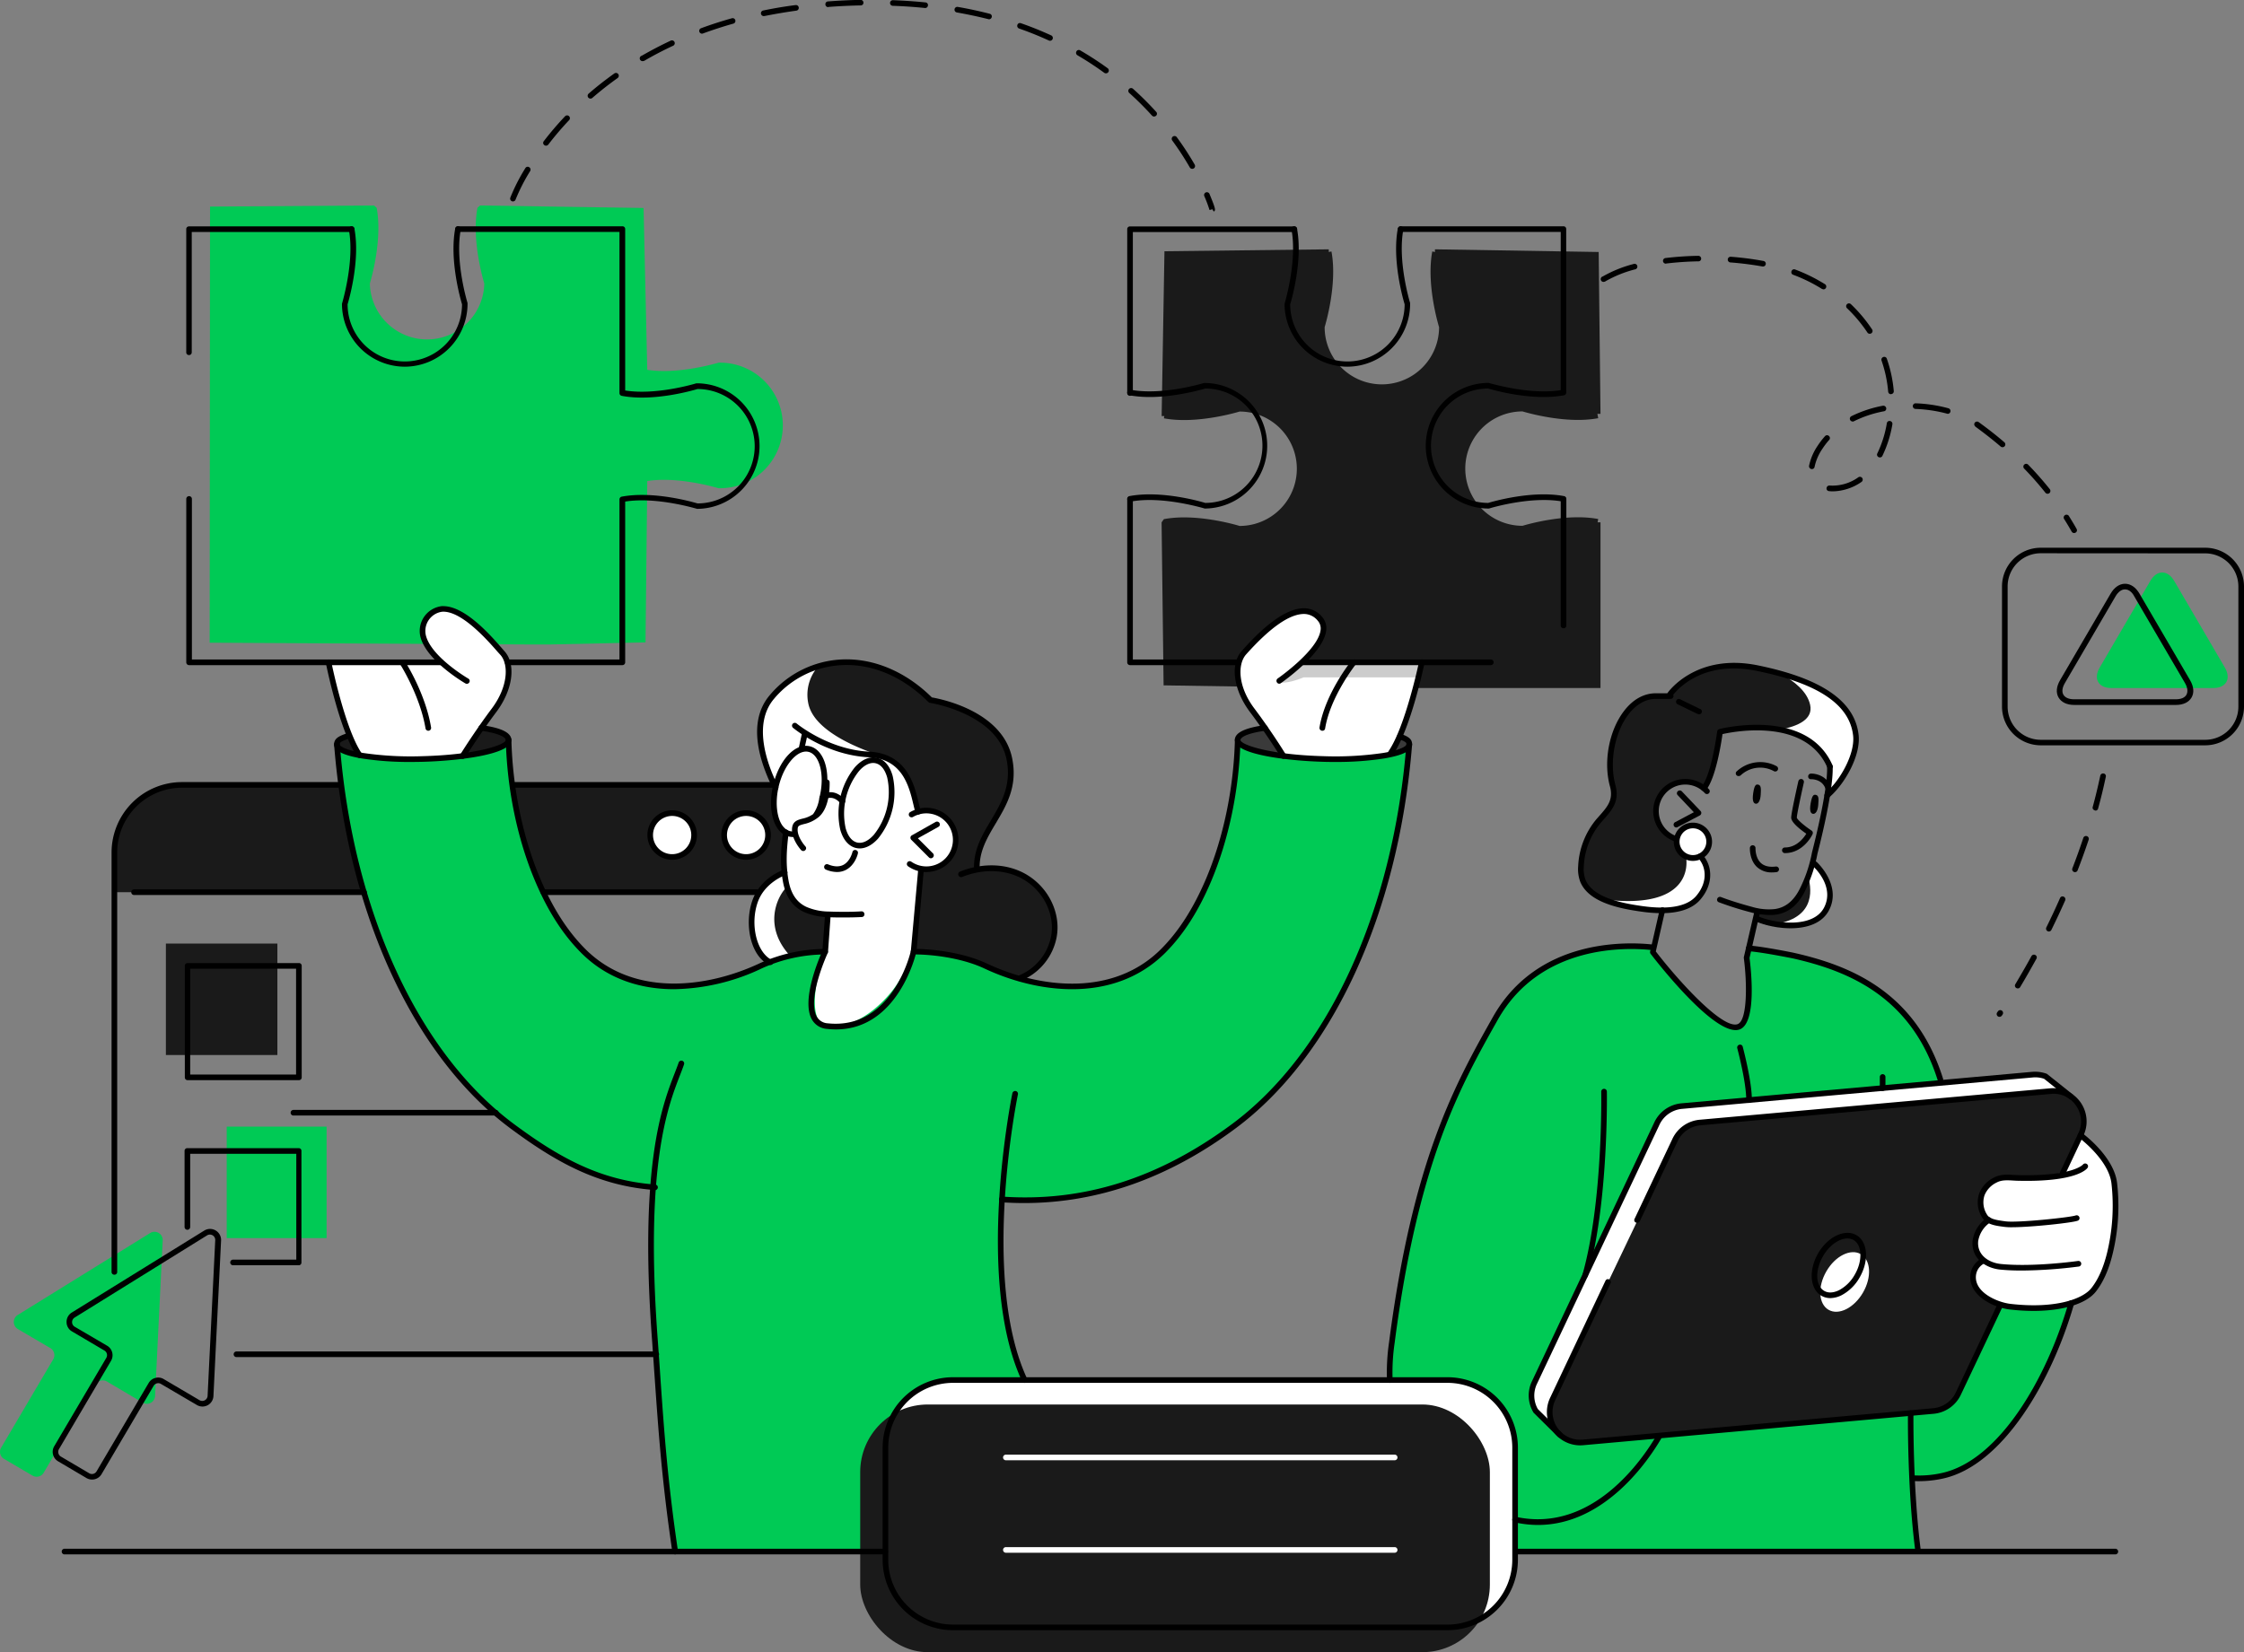 <svg xmlns="http://www.w3.org/2000/svg" viewBox="0 0 837.72 616.96"><rect x="0" y="0" width="837.72" height="616.96" fill="#808080" stroke="none"/><defs><style>.cls-1{fill:#1a1a1a;}.cls-2{fill:#00ca55;}.cls-3{fill:#fff;}.cls-4{fill:#3a3a3a;}.cls-5{fill:#ccc;}</style></defs><g id="Capa_2" data-name="Capa 2"><g id="Capa_1-2" data-name="Capa 1"><path class="cls-1" d="M42.7,333.17H294.54l3.8-24.17-9.45-16.15H67.94s-20,1.06-24.67,20.16Z"/><path class="cls-2" d="M189.85,276.28s1,35.91,12.58,56.15,22.2,34.91,46.2,35.87,39.09-14.37,60-12.95l33.78-.07s14.13.75,32.32,7.83,33.49,5.79,40.47,3.13S431.08,361.82,441,347a115.76,115.76,0,0,0,16.16-36.27c1.63-7,4.3-24.88,4.3-33a80.86,80.86,0,0,0,33.67,5.83c19.33-.75,25.71-.61,30.94-5.46,0,0-4.26,38.88-10.81,57.47s-17.66,49.06-33.66,65.11-30.95,31.06-57.82,40.24a132.72,132.72,0,0,1-49.77,7.08s-1.33,28,1.15,40.79A224.76,224.76,0,0,0,381.94,514l21,65.41H252s-6.88-51.21-7.88-80.7-.42-55.36-.42-55.36-26.34-1.22-51.58-22.11-36-38.8-45.49-58.93S132,320.81,130,309.09s-4.25-29.62-4.25-29.62,12.11,4.09,29.34,3.77S188.37,280.26,189.85,276.28Z"/><path class="cls-2" d="M268.5,135.38c-.46.09-15.18,4.59-26.87,2.72l-1.38-60.43-61-.94-1,.86c-2.23,11.82,2,26.49,2.54,28.26a21.36,21.36,0,0,1-42.71,0c.53-1.77,4.76-16.44,2.53-28.26l-1-.86-61.2.42L78.27,240l119.41.66h7.6l35.7-.78.65-60.25c11.7-1.85,26.41,2.63,26.56,2.67a23.44,23.44,0,1,0,.31-46.87Z"/><path class="cls-1" d="M596.81,94.1l-61.12-1v1l-1-.2c-2.23,11.83,2,26.5,2.54,28.27a21.36,21.36,0,0,1-42.72,0c.53-1.77,4.78-16.44,2.54-28.27l-1,.2v-1l-61.34.72-1.05,61.54h1l-.16.85c11.83,2.23,26.49-2,28.27-2.53a21.36,21.36,0,0,1,0,42.72c-1.78-.54-16.44-4.78-28.27-2.54l-.86,1.2.75,60.87L499,256.93h98.49V195.05h-1.09l.24-1.24c-11.83-2.24-26.5,2-28.27,2.54a21.36,21.36,0,0,1,0-42.72c1.77.53,16.44,4.77,28.27,2.53l-.31-1.62h1.16Z"/><path class="cls-3" d="M519.53,280.66s9.87-19.92,11.25-33.33H486.19s12.85-10,5.43-17.37-25.6,11.8-26.84,13.34-4.7,8.74-1.2,15.07,15.26,23.45,15.26,23.45S514.22,285.32,519.53,280.66Z"/><path class="cls-3" d="M172.93,282s13.93-20.19,14.77-22.23,5-10.23-.12-15.93-12.15-13.53-16.61-15-8.88-1.78-11.93,2.3-.35,10.33,5.88,16.18H121.86s7.72,27.27,11.9,34C133.76,281.29,163.43,285.45,172.93,282Z"/><path class="cls-3" d="M341.07,355.35l3.08-30.47s13-.69,13-11.21-10.81-11.33-13.8-11c0,0-2.94-12.67-7.47-16.78s-11.53-3.66-16.08-4.65S305,276.71,301.1,274c0,0-9.74,11.27-12,22.28-2.38,11.58,4.55,11.8,4.25,14.51-1.22,10.65-2.59,25.65,5.92,28.09s10.11,2.61,10.11,2.61l-1.54,13.28s-9.52,28.57,2.19,28.68,22-10.94,25.8-17.42A61.39,61.39,0,0,0,341.07,355.35Z"/><path class="cls-1" d="M292.63,325.86s-9.46,2.51-11.7,14.26a20.69,20.69,0,0,0,5.79,18.77s13.72-4.24,21.33-3.14l1.33-14.23S292.72,342.29,292.63,325.86Z"/><path class="cls-1" d="M341.79,355.35a41.65,41.65,0,0,1,19.62,2.91c10.62,4.24,20.29,7,20.29,7s13.05-7.16,12.06-19.41-10.87-20-16.94-20.8a50.66,50.66,0,0,0-11.45-.21s-2.21-7.07,4.77-16.84,8.7-19.94,5.9-27.41-13.57-17.59-27.51-19l-2.17-1.17s-11.36-12-25.91-12.93-28.88,5.24-34.3,15.57.76,25.54,2.74,29.75c0,0,3.77-6.28,4.79-8.49.67-1.44,5.51-4.53,5.51-4.53l1.91-5.8s7.25,6.17,16.85,6.87,15.13,1.67,19.44,7.43,4.77,14.79,4.77,14.79a8.69,8.69,0,0,1,8.16.73c4.52,2.65,7,6.5,6.37,11.45s-6.43,10.15-13.27,9.28Z"/><path class="cls-1" d="M130.44,274.57l2.71,6.37s-6.3-1.06-6.7-3.19S130.44,274.57,130.44,274.57Z"/><path class="cls-1" d="M180,271.44l-7,10.56s17.93-2.18,16.94-6.31C189.07,272.37,180,271.44,180,271.44Z"/><path class="cls-4" d="M522.62,275l-3.4,6.61s6.64-1.37,6.89-3.63-3.45-3.43-3.45-3.43Z"/><path class="cls-4" d="M478.84,281.82l-7.48-10s-10.09,1.79-9.33,4.45S478.84,281.82,478.84,281.82Z"/><path class="cls-5" d="M530.78,247.33,486.61,247l-6.26,5.94c.31,0-2.63,1.91-2.63,1.91,2.44.35,5.92-.68,9-1.91H529Z"/><path class="cls-3" d="M258.87,311.51a7.94,7.94,0,1,1-7.94-7.93A7.93,7.93,0,0,1,258.87,311.51Z"/><path class="cls-3" d="M286.48,311.51a7.94,7.94,0,1,1-7.94-7.93A7.93,7.93,0,0,1,286.48,311.51Z"/><path class="cls-1" d="M682.69,295.1S696.92,283,691.31,269c-3.92-9.82-15-14-26.18-17.4s-20.46-3.77-27.69-1.59-13.75,9.93-13.75,9.93-9.11-2.46-13.71,3.17-8.74,14.46-8.93,22.23,3,12.68-1.54,18.11-10.88,14.91-9.28,22.34,8.91,11.09,19.53,13.13,19.29,1.37,23.66-3,5.76-9.2,1.34-16.1c0,0-6.88,2.88-9.17-6.52,0,0-9.54-4.47-6.64-14.31s14.86-7.39,17.11-4.56a64.13,64.13,0,0,0,6-21.1s11.08-3.89,22.91-.74S686.36,283,682.69,295.1Z"/><path class="cls-2" d="M652.89,354.16l-.61,2.65s2.47,26.53-3.22,26.63-19.28-10.93-24.44-18.7-7.57-9.2-7.57-9.2v-1.78s-15.09-1.88-29.45,2.72-25.13,12.4-41.2,44.76S528,456,525.57,465.06s-7.6,40.62-6.27,50.27,12.79,56.17,46.31,64.07H716L714.21,552s21.75,4.5,40.24-24.33,18.83-41,18.83-41-19.25,4-26.84.41-22-83.86-22-83.86S716.14,358.13,652.89,354.16Z"/><path class="cls-1" d="M770,438l7.89-17.67s.63-10.67-8.58-12.58l-134.61,11s-7.57.53-10.76,9.83l-44.63,94s-3.72,14.36,9.83,16.08l133.49-12s5.71-.13,8.37-6.78Z"/><path class="cls-3" d="M770.49,407.4,763,401.24h-7.13L639.38,411.82s-14,.54-16.87,3.06-10.1,17.27-14.21,26.43S572,517.69,572,517.69s-1.85,5.71,1.33,9.16l5.51,5.52a16.48,16.48,0,0,1,.87-10.43c2.39-5.05,47.82-100.15,47.82-100.15A42.71,42.71,0,0,1,642,418.47C650.67,417.93,766,407.4,766,407.4Z"/><rect class="cls-3" x="330.55" y="515.56" width="235.06" height="92.49" rx="25.24"/><path class="cls-3" d="M681.8,474.77c-3.32,5.74-2.94,12.17.84,14.35s9.53-.7,12.85-6.45,2.94-12.17-.84-14.35S685.12,469,681.8,474.77Z"/><path class="cls-3" d="M638.08,314.34a6.09,6.09,0,1,1-6.09-6.08A6.09,6.09,0,0,1,638.08,314.34Z"/><path class="cls-1" d="M677.51,322.67s11.33,12.45,1.48,20.09-23.72,1-23.72,1l1.25-3.55s9.56.53,13.08-3.22S677.51,322.67,677.51,322.67Z"/><path class="cls-2" d="M6.61,491.05l49.46-30.61a3.06,3.06,0,0,1,4.67,2.75l-2.85,58.1a3.06,3.06,0,0,1-4.61,2.49l-13.37-7.89A3.06,3.06,0,0,0,35.72,517L16.28,550A3.06,3.06,0,0,1,12.09,551L1.51,544.79A3.07,3.07,0,0,1,.42,540.6l19.45-33a3.06,3.06,0,0,0-1.08-4.19L6.66,496.29A3.06,3.06,0,0,1,6.61,491.05Z"/><rect class="cls-2" x="84.64" y="420.71" width="37.28" height="41.62"/><rect class="cls-1" x="61.93" y="352.35" width="41.62" height="41.62"/><path class="cls-2" d="M811.67,216.94c-2.46-4.21-6.48-4.21-8.93,0l-18.89,32.34c-2.46,4.21-.48,7.65,4.39,7.65h37.94c4.88,0,6.85-3.44,4.39-7.65Z"/><path class="cls-3" d="M301.72,262.53a15.85,15.85,0,0,1,3.48-13.36c-8.48,2.44-15.59,7.33-19.05,13.93-5.43,10.33.76,25.54,2.74,29.75,0,0,3.77-6.28,4.79-8.49.67-1.44,5.51-4.53,5.51-4.53l1.91-5.8s7.25,6.17,16.85,6.87c6,.44,10.45,1,14,2.76l.88-.29S304.31,276.28,301.72,262.53Z"/><path class="cls-3" d="M293.47,331.48a18.73,18.73,0,0,1-.84-5.62s-9.46,2.51-11.7,14.26a20.69,20.69,0,0,0,5.79,18.77s5.28-1.23,8.24-1.95C284.79,345.91,290.13,334.91,293.47,331.48Z"/><path class="cls-3" d="M682.68,295.1S696.92,283,691.31,269c-3.92-9.82-15-14-26.18-17.4l-.69-.19c5.46,2.94,10.24,6.85,11.32,11.81,1.15,5.31-4.36,7.95-11.23,9.23l.48.11C676.83,275.68,686.36,283,682.68,295.1Z"/><path class="cls-3" d="M634.76,319.76a6.44,6.44,0,0,1-5.48-.47c1.14,4.79.69,19.68-28.43,16.82,1,.26,7.79,2.56,8.91,2.78,10.62,2,19.29,1.37,23.66-3S639.18,326.66,634.76,319.76Z"/><path class="cls-3" d="M677.51,322.67s-1,2.34-2.36,5.2c1.2,4.58,2.68,16.08-15.19,17.53,4.91,1.3,12.77,2.2,19-2.64C688.84,335.12,677.51,322.67,677.51,322.67Z"/><rect class="cls-1" x="321.13" y="524.47" width="235.06" height="92.49" rx="25.24"/><path class="cls-3" d="M776.68,423.94,770,438s-7.24,1.38-13.37,1.91S743,438,740.23,445.22s1.62,10,1.62,10-9.27,9.58-1.19,15.56c0,0-9.37,7.17.69,13.44s29.26,3.4,33.76,1.8,12.43-7.75,13.54-22.71,1-22.85-1.55-27.77S776.68,423.94,776.68,423.94Z"/><path d="M252,580.45a1.06,1.06,0,0,1-1-.9c-3.87-26.11-5.16-44.64-6.54-64.25-.33-4.65-.65-9.38-1-14.33-4.94-65.71,3.74-88.14,8.4-100.19.56-1.45,1.07-2.76,1.5-4a1,1,0,1,1,2,.69c-.43,1.25-.94,2.58-1.52,4.06-4.6,11.89-13.17,34-8.26,99.27.37,5,.7,9.69,1,14.34,1.37,19.57,2.67,38.06,6.52,64.09a1.06,1.06,0,0,1-.89,1.2Z"/><path d="M299.19,280.61a1.09,1.09,0,0,1-1-1.27c1.08-5,1.12-5.13,1.14-5.19a1.05,1.05,0,0,1,2,.74c0,.05-.35,1.62-1.06,4.9A1,1,0,0,1,299.19,280.61Z"/><path d="M315.12,342.6c-2.08,0-4.14,0-5.82-.11a24.28,24.28,0,0,1-9.12-1.9c-4.22-1.95-6.78-5.58-7.84-11.09-1.21-6.35-.89-12.12,0-18.82a1.05,1.05,0,1,1,2.09.27c-.83,6.5-1.14,12.08,0,18.15.92,4.8,3.1,7.94,6.66,9.58a21.66,21.66,0,0,0,8.32,1.71c3.47.14,8.58.17,12.17-.07a1.05,1.05,0,0,1,1.12,1,1,1,0,0,1-1,1.12C319.78,342.55,317.43,342.6,315.12,342.6Z"/><path d="M345.87,325.64l-.79,0A12.05,12.05,0,0,1,339,323.5a1,1,0,0,1,1.19-1.73,9.9,9.9,0,0,0,15.53-7.5,9.92,9.92,0,0,0-14.88-9.2,1.05,1.05,0,0,1-1.05-1.82,12,12,0,1,1,6.06,22.39Z"/><path d="M347.54,320.5a1,1,0,0,1-.74-.3l-6.61-6.61a1.08,1.08,0,0,1-.3-.89,1,1,0,0,1,.53-.77l8.87-5a1.06,1.06,0,0,1,1.43.41,1,1,0,0,1-.4,1.43l-7.66,4.27,5.63,5.63a1.06,1.06,0,0,1,0,1.49A1.08,1.08,0,0,1,347.54,320.5Z"/><path d="M312.09,384.41a29.45,29.45,0,0,1-3.32-.19,7,7,0,0,1-5.69-3.54c-4.12-7.31,3-23.55,3.93-25.53l1-13.71a1.05,1.05,0,0,1,2.1.16l-1,13.89a1,1,0,0,1-.1.37c-.08.17-7.86,17.1-4.09,23.78a5,5,0,0,0,4.09,2.49c24.21,2.57,31-26.71,31-27a1,1,0,0,1,1.26-.8,1,1,0,0,1,.8,1.25C342,355.88,335.46,384.41,312.09,384.41Z"/><path d="M312.46,325.63a11.05,11.05,0,0,1-4.21-.93,1.06,1.06,0,0,1,.82-1.95c2.26.95,4.2,1,5.74.23,2.61-1.35,3.4-4.73,3.41-4.76a1,1,0,0,1,1.25-.79,1,1,0,0,1,.79,1.26c0,.17-1,4.37-4.49,6.16A7.14,7.14,0,0,1,312.46,325.63Z"/><path d="M341.07,356.4a1.07,1.07,0,0,1-1.05-1.14l2.75-30.47a1.08,1.08,0,0,1,1.14-1,1,1,0,0,1,.95,1.14l-2.74,30.48A1,1,0,0,1,341.07,356.4Z"/><path d="M251.64,369.39c-12.51,0-24.92-3.77-34.71-13.6-6.78-6.81-12.38-15.52-17.1-26.63-6.65-15.61-10.56-34.38-11-52.85a1.05,1.05,0,0,1,1-1.08,1.07,1.07,0,0,1,1.08,1c.46,18.21,4.32,36.7,10.86,52.08,4.62,10.86,10.07,19.35,16.66,26,18,18.09,45.46,14.66,65.14,5.42A59.5,59.5,0,0,1,308,354.36a1.06,1.06,0,0,1,1.07,1,1,1,0,0,1-1,1.06,57.53,57.53,0,0,0-23.6,5.17A78.87,78.87,0,0,1,251.64,369.39Z"/><path d="M244.45,444.39c-21.06-1.55-36.72-10.29-53.77-22.92-36.34-26.93-61-80.52-65.95-143.37a1,1,0,0,1,1-1.13,1,1,0,0,1,1.13,1c4.92,62.25,29.26,115.28,65.11,141.85,16.75,12.42,32.11,21,52.6,22.51a1.05,1.05,0,0,1-.08,2.1Z"/><path d="M172.73,283.37a1,1,0,0,1-.55-.16,1,1,0,0,1-.34-1.45c0-.09,5.54-8.89,11.74-17.16s6.34-16.58,3.22-20.06l-1-1.1c-3.69-4.24-13.59-15.54-20.77-15a7.24,7.24,0,0,0-6.07,8.72c1.9,8.07,15.7,16.15,15.84,16.23a1,1,0,0,1,.39,1.43,1.06,1.06,0,0,1-1.44.39c-.6-.35-14.73-8.62-16.84-17.57a9.33,9.33,0,0,1,8-11.29,5.62,5.62,0,0,1,.58,0c8.18,0,17.77,11,21.92,15.77l.94,1.08c4.4,4.91,3.1,14.46-3.1,22.73s-11.58,16.91-11.63,17A1.07,1.07,0,0,1,172.73,283.37Z"/><path d="M153.53,284.53a114.75,114.75,0,0,1-18.43-1.3c-6.92-1.16-10.31-2.86-10.38-5.19,0-2.11,1.44-3,4.2-4a1.05,1.05,0,0,1,.69,2c-2.81,1-2.79,1.47-2.79,1.95s1.59,2,8.63,3.17a123,123,0,0,0,22.5,1.21c20.05-.54,30.9-4.29,30.85-6.06,0-.22-.32-2.18-9.27-3.44a1.05,1.05,0,0,1-.9-1.19,1,1,0,0,1,1.19-.89c7.39,1,11,2.83,11.08,5.47.16,5.79-21.45,7.9-32.89,8.21C156.5,284.51,155,284.53,153.53,284.53Z"/><path d="M159.85,272.88a1.07,1.07,0,0,1-1-.88c-2-12.06-9.26-23.61-9.33-23.72a1.05,1.05,0,1,1,1.77-1.13c.31.48,7.59,12,9.64,24.51a1.06,1.06,0,0,1-.87,1.21Z"/><path d="M400.24,369.39c-11.5,0-23.08-3.18-32.82-7.76-6.62-3.11-16.21-5.07-25.65-5.23a1,1,0,0,1-1-1.06,1.05,1.05,0,0,1,1.05-1c9.73.17,19.64,2.19,26.53,5.43,19.66,9.24,47.12,12.66,65.14-5.42,6.59-6.62,12-15.11,16.66-26,6.54-15.38,10.4-33.88,10.86-52.08a1.08,1.08,0,0,1,1.08-1,1.05,1.05,0,0,1,1,1.08c-.46,18.47-4.38,37.23-11,52.85-4.72,11.11-10.31,19.82-17.1,26.63C425.16,365.62,412.75,369.39,400.24,369.39Z"/><path d="M382.36,449.25q-4.17,0-8.38-.28a1,1,0,0,1-1-1.13,1,1,0,0,1,1.12-1c30.36,2.09,58.42-6.78,85.83-27.09,35.84-26.57,60.18-79.6,65.1-141.85a1,1,0,0,1,1.13-1,1.05,1.05,0,0,1,1,1.13c-5,62.85-29.62,116.44-65.95,143.37C436.29,439.93,409.81,449.25,382.36,449.25Z"/><path d="M479.15,283.37a1.07,1.07,0,0,1-.9-.5c-.05-.09-5.49-8.82-11.63-17s-7.5-17.82-3.1-22.73c3.65-4.09,14.3-16,23.22-16a8.72,8.72,0,0,1,6.9,3.32,6.37,6.37,0,0,1,1.42,5.17c-1.15,8.48-16.24,19-16.88,19.47a1,1,0,0,1-1.47-.26,1.06,1.06,0,0,1,.27-1.47c.15-.1,15-10.46,16-18a4.3,4.3,0,0,0-1-3.53,6.61,6.61,0,0,0-5.15-2.57c-5.44,0-12.67,5.08-21.65,15.12C462,248,462,256.24,468.3,264.6S480,281.67,480,281.76a1.05,1.05,0,0,1-.33,1.45A1,1,0,0,1,479.15,283.37Z"/><path d="M498.35,284.53c-1.47,0-3,0-4.48-.06-11.44-.31-33.05-2.42-32.89-8.22.07-2.63,3.7-4.42,11.08-5.46a1,1,0,0,1,1.19.89,1.05,1.05,0,0,1-.89,1.19c-9,1.26-9.27,3.22-9.28,3.44,0,1.77,10.8,5.52,30.85,6.06a122.66,122.66,0,0,0,22.5-1.21c7-1.18,8.61-2.69,8.63-3.17s0-1-2.79-1.95a1.05,1.05,0,0,1,.69-2c2.77,1,4.26,1.89,4.2,4-.06,2.32-3.46,4-10.38,5.18A114.75,114.75,0,0,1,498.35,284.53Z"/><path d="M296.11,312.57a7.72,7.72,0,0,1-1.7-.21c-5.45-1.28-8-9.68-5.79-19.12s8.21-15.85,13.66-14.57,8,9.67,5.79,19.11l-.22,1a15.25,15.25,0,0,1-2.28,6,1.05,1.05,0,1,1-1.76-1.15,13.26,13.26,0,0,0,2-5.29l.22-1c1.88-8-.06-15.61-4.22-16.58s-9.26,5-11.13,13,.06,15.61,4.22,16.59a6.28,6.28,0,0,0,1.27.15c.52-.1,1.06.46,1.06,1A1.05,1.05,0,0,1,296.11,312.57Z"/><path d="M320.94,316.82a6.61,6.61,0,0,1-1.4-.16c-2.71-.64-4.79-3.06-5.85-6.81a27.59,27.59,0,0,1,5.46-23.36c2.61-2.91,5.54-4.15,8.26-3.52s4.79,3,5.84,6.81a27.57,27.57,0,0,1-5.45,23.36C325.63,315.55,323.24,316.82,320.94,316.82ZM326,284.91c-1.7,0-3.54,1-5.3,3a25.52,25.52,0,0,0-5,21.38c.84,3,2.36,4.87,4.3,5.33s4.14-.57,6.21-2.88a25.43,25.43,0,0,0,5-21.38c-.83-3-2.36-4.88-4.29-5.33A4.06,4.06,0,0,0,326,284.91Z"/><path d="M314.48,300.26a1.08,1.08,0,0,1-.8-.35c-3-3.46-5.77-1.38-6.07-1.14a1.07,1.07,0,0,1-1.48-.14,1.05,1.05,0,0,1,.13-1.47c1.56-1.31,5.43-2.71,9,1.36a1,1,0,0,1-.1,1.48A1,1,0,0,1,314.48,300.26Z"/><path d="M716.41,553.11c-.76,0-1.51,0-2.26-.07a1,1,0,0,1-1-1.11,1.11,1.11,0,0,1,1.11-1,38.63,38.63,0,0,0,10.55-.85c21.49-4.63,39.31-35.36,47.45-63.76a1,1,0,0,1,1.3-.72,1.06,1.06,0,0,1,.72,1.3c-8.31,29-26.69,60.42-49,65.24A41.77,41.77,0,0,1,716.41,553.11Z"/><path d="M574.1,569.46a40.69,40.69,0,0,1-8.72-1,1,1,0,0,1-.79-1.25,1,1,0,0,1,1.25-.8c28.67,6.28,47.47-21.66,52.56-30.37a1,1,0,1,1,1.81,1.06C615.47,545.25,599.18,569.46,574.1,569.46Z"/><path d="M518.78,516.39a1,1,0,0,1-1-1,77.54,77.54,0,0,1,.78-14.17c8.85-68.31,24.74-96.52,38.75-121.42,16.6-29.48,50-28.18,59.9-27.07a1,1,0,0,1,.93,1.16,1,1,0,0,1-1.16.93c-9.53-1.08-41.87-2.35-57.84,26-13.92,24.73-29.7,52.76-38.5,120.66a75.63,75.63,0,0,0-.76,13.81,1.06,1.06,0,0,1-1,1.1Z"/><path d="M724.4,404.22a1,1,0,0,1-1-.74c-9.95-31.84-34.23-41.11-54.28-45.63-.09,0-11-2.24-16.3-2.64a1.06,1.06,0,0,1-1-1.13,1,1,0,0,1,1.13-1c5.43.41,16.13,2.59,16.59,2.69,20.61,4.65,45.57,14.19,55.84,47.06a1.05,1.05,0,0,1-.69,1.31A.87.87,0,0,1,724.4,404.22Z"/><path d="M660.52,341.67a27.71,27.71,0,0,1-7-1,121.51,121.51,0,0,1-11.83-3.74,1,1,0,0,1-.6-1.36,1.07,1.07,0,0,1,1.36-.6c3.34,1.3,8.24,2.78,11.6,3.67a21.8,21.8,0,0,0,8.46.83c3.89-.52,6.9-2.87,9.18-7.18a51.49,51.49,0,0,0,4.76-14c.07-.28,5.95-22.71,5.63-31.95a1,1,0,0,1,1-1.09,1.14,1.14,0,0,1,1.09,1c.33,9.56-5.44,31.58-5.68,32.51a53.43,53.43,0,0,1-4.95,14.55c-2.63,4.95-6.14,7.66-10.76,8.27A17.06,17.06,0,0,1,660.52,341.67Z"/><path d="M625.59,314.29a1,1,0,0,1-.34-.06A12,12,0,1,1,638,294.76a1.05,1.05,0,1,1-1.55,1.42,9.91,9.91,0,1,0-10.53,16.07,1,1,0,0,1-.34,2Z"/><path d="M625.83,309a1.05,1.05,0,0,1-.93-.55,1.06,1.06,0,0,1,.44-1.43l7-3.71-6-6.35a1,1,0,0,1,0-1.48,1.07,1.07,0,0,1,1.49,0l7,7.36a1,1,0,0,1,.28.89,1.06,1.06,0,0,1-.54.77l-8.27,4.35A1,1,0,0,1,625.83,309Z"/><path d="M591.77,477.26c-.84-.2-1.17-.78-1-1.34,7.72-27.26,7-67.88,7-68.28a1.05,1.05,0,1,1,2.1,0c0,.41.69,41.33-7.12,68.89A1,1,0,0,1,591.77,477.26Z"/><path d="M661.55,325.78a8,8,0,0,1-5.63-2c-2.86-2.67-2.66-7-2.66-7.14a1.05,1.05,0,0,1,2.1.1s-.14,3.52,2,5.51c1.28,1.18,3.15,1.63,5.59,1.33a1.08,1.08,0,0,1,1.17.92,1.05,1.05,0,0,1-.92,1.17A13.51,13.51,0,0,1,661.55,325.78Z"/><path d="M589.87,539.73A12.43,12.43,0,0,1,578.67,522l20.67-43.72a1,1,0,0,1,1.4-.5,1.06,1.06,0,0,1,.5,1.4l-20.67,43.72a10.33,10.33,0,0,0,10.27,14.69l130.88-11.73a10.37,10.37,0,0,0,8.41-5.88l15.36-32.51a1.05,1.05,0,1,1,1.9.9L732,520.87a12.47,12.47,0,0,1-10.13,7.07L591,539.68C590.64,539.71,590.25,539.73,589.87,539.73Z"/><path d="M611.23,456.61a1,1,0,0,1-1-1.5l14.14-29.9a12.47,12.47,0,0,1,10.13-7.07L765.42,406.4a12.43,12.43,0,0,1,12.35,17.69L771,438.45a1,1,0,1,1-1.9-.89l6.78-14.37a10.18,10.18,0,0,0-.87-10.32,10,10,0,0,0-9.38-4.37L634.72,420.23a10.37,10.37,0,0,0-8.41,5.88L612.18,456A1.05,1.05,0,0,1,611.23,456.61Z"/><path d="M582.35,536.86a1,1,0,0,1-.74-.31l-9.09-9a12.29,12.29,0,0,1-.63-11.74l45.73-96.78A12.45,12.45,0,0,1,627.75,412l130.88-11.75a12.87,12.87,0,0,1,5.32.67,1,1,0,0,1,.31.17l9.5,7.58a1.06,1.06,0,1,1-1.32,1.65l-9.36-7.48a10.18,10.18,0,0,0-4.26-.49L627.93,414.08a10.35,10.35,0,0,0-8.4,5.87l-45.74,96.78a10.16,10.16,0,0,0,.31,9.45l9,8.88a1,1,0,0,1,0,1.48A1,1,0,0,1,582.35,536.86Z"/><path d="M636.07,295.42a1.09,1.09,0,0,1-.68-.24,1.06,1.06,0,0,1-.14-1.48c3.71-4.49,5.78-20.4,5.8-20.56a1.06,1.06,0,0,1,.78-.88c.32-.09,32.73-8.35,42.29,13.54a1,1,0,0,1-.54,1.38,1.07,1.07,0,0,1-1.39-.54c-8.09-18.57-34.57-13.54-39.15-12.51-.46,3.28-2.52,16.49-6.16,20.91A1.07,1.07,0,0,1,636.07,295.42Z"/><path d="M620.22,341a53.86,53.86,0,0,1-7.46-.57c-9-1.25-19.64-3.64-22.79-11.05a13.53,13.53,0,0,1-.82-5.86,29.4,29.4,0,0,1,6.94-17.76l.79-.89c3.19-3.59,5.5-6.19,4.14-11.2-2.52-9.26-.35-20.85,5.25-28.17,3.31-4.34,7.44-6.62,11.93-6.62h5.49a1,1,0,0,1,0,2.1H618.2c-4.82,0-8.24,3.15-10.27,5.79-5.14,6.73-7.2,17.82-4.88,26.35,1.66,6.11-1.24,9.37-4.6,13.15l-.78.88a27.2,27.2,0,0,0-6.41,16.48,11.57,11.57,0,0,0,.64,4.93c2.74,6.43,12.75,8.61,21.15,9.79,10.11,1.42,16.91.11,20.24-3.87,4.48-5.34,3.51-11,.71-14a1,1,0,0,1,0-1.48,1.06,1.06,0,0,1,1.49.05c3.41,3.64,4.68,10.44-.63,16.76C632,339.25,627.1,341,620.22,341Z"/><path d="M716,579.58a1.06,1.06,0,0,1-1.05-.92c-3-23.42-2.69-50.74-2.68-51a1,1,0,0,1,1-1,1.12,1.12,0,0,1,1.05,1.06c0,.27-.3,27.45,2.67,50.73a1,1,0,0,1-.91,1.17Z"/><path d="M668.45,346.64a35.08,35.08,0,0,1-12.82-2.48,1.06,1.06,0,1,1,.83-1.94c6.35,2.7,20.53,4.53,24.54-3.4s-3.86-15.07-4.19-15.37a1.05,1.05,0,1,1,1.41-1.56c.09.08,9.34,8.58,4.65,17.88C680.28,344.91,674.4,346.63,668.45,346.64Z"/><path d="M759.12,489.52a76.65,76.65,0,0,1-8.77-.52c-6.45-.74-15.6-5.38-14.77-13a7.78,7.78,0,0,1,4.08-6,1.05,1.05,0,0,1,1,1.85,5.7,5.7,0,0,0-3,4.41c-.7,6.38,8.07,10.08,12.91,10.64,16.23,1.88,26.85-1.63,30.2-5.92,2.52-3.22,4.41-7.45,5.78-12.92A74.63,74.63,0,0,0,788.25,442c-1-8.95-12.09-17.13-12.19-17.22a1,1,0,1,1,1.23-1.69c.49.35,11.9,8.81,13.05,18.67a75.35,75.35,0,0,1-1.75,26.82c-1.43,5.77-3.45,10.25-6.15,13.71C778.82,486.91,770.08,489.52,759.12,489.52Z"/><path d="M751,458.28a19.9,19.9,0,0,1-2.76-.14l-.75-.1c-2.35-.31-5.9-.78-7.44-3.27a10.51,10.51,0,0,1-1.18-9.12,11.09,11.09,0,0,1,5.49-5.91c2.37-1.28,4.86-1.14,7.29-1,.54,0,1.09.07,1.64.08,20.5.5,24.28-3.9,24.31-3.95a1.06,1.06,0,0,1,1.46-.19,1,1,0,0,1,.25,1.43c-.39.55-4.38,5.35-26.08,4.81-.56,0-1.14-.05-1.7-.08-2.24-.13-4.32-.25-6.17.75a9.08,9.08,0,0,0-4.51,4.77,8.43,8.43,0,0,0,1,7.3c1,1.65,4,2,5.93,2.29l.78.11c4.54.67,24.56-1.49,26.32-2.18a1.07,1.07,0,0,1,1.36.6,1,1,0,0,1-.6,1.36C773.66,456.62,758.28,458.28,751,458.28Z"/><path d="M702.82,407.36a1,1,0,0,1-1.05-1.05v-4.14a1,1,0,1,1,2.1,0v4.14A1,1,0,0,1,702.82,407.36Z"/><path d="M754.81,474.45c-2.79,0-5.57-.1-8.16-.36-5.35-.55-10.84-4.14-10.26-10.75a12.41,12.41,0,0,1,5.44-8.62,1,1,0,1,1,1.19,1.73,10.43,10.43,0,0,0-4.54,7.07c-.45,5.19,4,8,8.38,8.47,12.06,1.25,28.74-1.09,28.9-1.12a1.05,1.05,0,0,1,.3,2.08A174.67,174.67,0,0,1,754.81,474.45Z"/><path d="M683.29,484.74a6.7,6.7,0,0,1-3.35-.88c-4.27-2.46-4.82-9.55-1.23-15.79s10-9.31,14.3-6.84,4.82,9.56,1.22,15.8a16.7,16.7,0,0,1-6.69,6.61A9.56,9.56,0,0,1,683.29,484.74Zm-2.75-15.62c-3,5.24-2.82,11,.46,12.92,1.49.88,3.48.78,5.6-.28a14.64,14.64,0,0,0,5.81-5.78c3-5.15,2.76-11.06-.45-12.92s-8.4.82-11.42,6.06Z"/><path d="M647.94,384.66c-9.59,0-29.39-25.43-31.73-28.47a1.07,1.07,0,0,1-.19-.88l3.59-15.71a1,1,0,1,1,2,.47l-3.47,15.22c9,11.69,25.05,29.11,30.53,27.15,3.67-1.27,3.58-15.17,2.33-24.64a1.53,1.53,0,0,1,0-.37l4-17.27a1.05,1.05,0,1,1,2.05.47l-3.92,17.09c.58,4.49,2.76,24.45-3.74,26.71A4.44,4.44,0,0,1,647.94,384.66Z"/><path d="M634.1,266.67a.92.92,0,0,1-.46-.11L626.28,263a1.05,1.05,0,0,1-.48-1.41,1,1,0,0,1,1.4-.48l7.36,3.59a1,1,0,0,1-.46,2Z"/><path d="M789.78,580.45H565.61a1.06,1.06,0,0,1,0-2.11H789.78a1.06,1.06,0,0,1,0,2.11Z"/><path d="M330.55,580.45H24a1.06,1.06,0,0,1,0-2.11H330.55a1.06,1.06,0,0,1,0,2.11Z"/><path d="M677.91,296.83c-.82-.21-1.42.09-1.95,3.08-.6,3.33.22,4,1,4s1.62-.92,1.81-3.32S679,297.11,677.91,296.83Z"/><path d="M656.37,293c-.83-.19-1.42.13-1.87,3.13-.51,3.34.32,4,1.08,4s1.58-1,1.72-3.37S657.45,293.26,656.37,293Z"/><path d="M34.35,552.5a4.11,4.11,0,0,1-2.07-.56l-10.59-6.25a4.1,4.1,0,0,1-1.45-5.62l19.44-33a2,2,0,0,0-.71-2.75l-12.12-7.15a4,4,0,0,1-2-3.49,4.08,4.08,0,0,1,1.94-3.54l49.47-30.62a4.12,4.12,0,0,1,6.27,3.7l-2.85,58.1a4.1,4.1,0,0,1-6.19,3.34L60.09,516.8a1.94,1.94,0,0,0-1.51-.22,2,2,0,0,0-1.23.93l-19.45,33A4.11,4.11,0,0,1,34.35,552.5ZM27.88,492a2,2,0,0,0,0,3.43L40,502.53a4.12,4.12,0,0,1,1.45,5.63l-19.44,33a2,2,0,0,0-.21,1.52,2,2,0,0,0,.92,1.23l10.58,6.24a2,2,0,0,0,2.75-.71l19.45-33a4.07,4.07,0,0,1,2.51-1.89,4,4,0,0,1,3.12.44l13.37,7.88a2,2,0,0,0,3-1.63l2.85-58.1a2,2,0,0,0-3.06-1.81L27.88,492Z"/><path d="M812.29,263.24H774.35c-2.75,0-4.82-1-5.86-2.78s-.82-4.08.56-6.46l18.88-32.33c1.39-2.37,3.3-3.68,5.38-3.68s4,1.3,5.38,3.67L817.59,254c1.39,2.37,1.59,4.66.56,6.45S815.05,263.24,812.29,263.24Zm-19-43.15c-1.31,0-2.57.94-3.55,2.64l-18.88,32.33c-1,1.7-1.2,3.25-.56,4.36s2.07,1.71,4,1.71h37.94c2,0,3.4-.61,4-1.71s.44-2.66-.55-4.35l-18.91-32.34C795.88,221,794.62,220.09,793.31,220.09Z"/><path d="M151.13,136.93a23.5,23.5,0,0,1-23.47-23.46c.1-.47,4.8-15.91,2.57-27.73a1.05,1.05,0,1,1,2.07-.39c2.23,11.83-2,26.5-2.54,28.27a21.36,21.36,0,0,0,42.72,0c-.53-1.77-4.77-16.44-2.54-28.27a1,1,0,0,1,1.23-.84,1.06,1.06,0,0,1,.84,1.23c-2.23,11.83,2.48,27.26,2.53,27.41A23.5,23.5,0,0,1,151.13,136.93Z"/><path d="M232.31,248.38h-42.9a1.06,1.06,0,0,1,0-2.11h41.85V186.46a1.05,1.05,0,0,1,.85-1c11.86-2.22,26.5,2,28.27,2.53a21.36,21.36,0,0,0,0-42.72c-1.77.54-16.43,4.79-28.27,2.55a1.05,1.05,0,0,1-.85-1V86.6H171a1,1,0,0,1,0-2.1h61.34a1,1,0,0,1,1.05,1v60.32c11.73,1.87,26.41-2.63,26.56-2.68a23.44,23.44,0,1,1,.31,46.88c-.47-.1-15.19-4.59-26.87-2.72v60A1.05,1.05,0,0,1,232.31,248.38Z"/><path d="M164.54,248.38h-94a1.05,1.05,0,0,1-1-1.06v-61a1,1,0,1,1,2.1,0v59.94h93a1.06,1.06,0,0,1,0,2.11Z"/><path d="M70.53,132.59a1,1,0,0,1-1-1.05v-46a1,1,0,0,1,1-1h60.74a1,1,0,0,1,0,2.1H71.58v44.94A1,1,0,0,1,70.53,132.59Z"/><path d="M503,136.93a23.49,23.49,0,0,1-23.45-23.46c.09-.47,4.8-15.91,2.58-27.73a1,1,0,0,1,.84-1.23,1.08,1.08,0,0,1,1.22.84c2.23,11.83-2,26.5-2.54,28.27a21.36,21.36,0,0,0,42.72,0c-.54-1.77-4.77-16.44-2.54-28.27a1.07,1.07,0,0,1,1.23-.84,1,1,0,0,1,.83,1.23c-2.22,11.83,2.48,27.26,2.53,27.42A23.49,23.49,0,0,1,503,136.93Z"/><path d="M449.78,189.9c-.47-.1-15.93-4.83-27.72-2.58a1.05,1.05,0,0,1-.4-2.07c11.84-2.22,26.5,2,28.27,2.55a21.36,21.36,0,0,0,0-42.72c-1.77.53-16.44,4.76-28.27,2.53a1.05,1.05,0,0,1,.4-2.07c11.83,2.24,27.25-2.47,27.41-2.52a23.44,23.44,0,1,1,.31,46.88Z"/><path d="M555.72,189.9a23.46,23.46,0,0,1,0-46.92c.46.09,15.92,4.81,27.73,2.56a1.07,1.07,0,0,1,1.22.84,1,1,0,0,1-.84,1.23c-11.81,2.23-26.5-2-28.26-2.53a21.36,21.36,0,0,0,0,42.72c1.77-.54,16.45-4.78,28.26-2.55a1,1,0,0,1,.84,1.23,1.08,1.08,0,0,1-1.22.84c-11.85-2.24-27.26,2.48-27.42,2.53A1.06,1.06,0,0,1,555.72,189.9Z"/><path d="M421.86,147.8a1,1,0,0,1-1.05-1.05V85.55a1,1,0,0,1,1.05-1H483.2a1.05,1.05,0,1,1,0,2.1H422.91v60.15A1,1,0,0,1,421.86,147.8Z"/><path d="M462.47,248.38H421.86a1.05,1.05,0,0,1-1.05-1.06V186.46a1.05,1.05,0,1,1,2.1,0v59.81h39.56a1.06,1.06,0,0,1,0,2.11Z"/><path d="M556.64,248.38H486.19a1.06,1.06,0,0,1,0-2.11h70.45a1.06,1.06,0,0,1,0,2.11Z"/><path d="M583.64,234.6a1,1,0,0,1-1-1V186.49a1.05,1.05,0,0,1,2.1,0v47.06A1,1,0,0,1,583.64,234.6Z"/><path d="M583.64,147a1,1,0,0,1-1-1.05V86.6H522.9a1.05,1.05,0,1,1,0-2.1h60.74a1,1,0,0,1,1.05,1V146A1,1,0,0,1,583.64,147Z"/><path d="M134.23,283.05a1.07,1.07,0,0,1-.87-.45c-6.55-9.5-11.52-34-11.73-35.07a1.05,1.05,0,1,1,2.06-.41c0,.25,5.1,25.14,11.4,34.28a1,1,0,0,1-.27,1.46A1,1,0,0,1,134.23,283.05Z"/><path d="M493.59,272.88a1.08,1.08,0,0,1-1-1.22c2.06-12.54,11.56-24.49,12-25a1,1,0,1,1,1.64,1.31c-.09.12-9.55,12-11.53,24A1,1,0,0,1,493.59,272.88Z"/><path d="M519.22,282.19a1.06,1.06,0,0,1-.87-1.65c6.3-9.14,11.36-33.19,11.4-33.43a1.07,1.07,0,0,1,1.25-.82,1.05,1.05,0,0,1,.81,1.25c-.21,1-5.18,24.7-11.73,34.19A1,1,0,0,1,519.22,282.19Z"/><path d="M382.55,516.39a1.07,1.07,0,0,1-1-.61c-17.82-38.23-3.75-106.86-3.61-107.55a1.08,1.08,0,0,1,1.25-.81,1.06,1.06,0,0,1,.82,1.24c-.15.68-14.07,68.64,3.45,106.23a1.06,1.06,0,0,1-.51,1.4A1,1,0,0,1,382.55,516.39Z"/><path d="M540.37,608.76H355.79a26.32,26.32,0,0,1-26.29-26.29v-41.9a26.31,26.31,0,0,1,26.29-26.28H540.37a26.31,26.31,0,0,1,26.29,26.28v41.9A26.32,26.32,0,0,1,540.37,608.76ZM355.79,516.39a24.21,24.21,0,0,0-24.19,24.18v41.9a24.22,24.22,0,0,0,24.19,24.19H540.37a24.22,24.22,0,0,0,24.19-24.19v-41.9a24.21,24.21,0,0,0-24.19-24.18Z"/><path d="M245,506.77H88.28a1,1,0,0,1,0-2.1H245a1.05,1.05,0,0,1,0,2.1Z"/><path d="M42.7,476a1,1,0,0,1-1.05-1.05V318.33a26.31,26.31,0,0,1,26.29-26.28h58.64a1,1,0,0,1,0,2.1H67.94a24.21,24.21,0,0,0-24.19,24.18V474.92A1,1,0,0,1,42.7,476Z"/><path d="M289,294.15H191.49a1.05,1.05,0,1,1,0-2.1H289a1,1,0,0,1,0,2.1Z"/><path d="M364.67,325.57a1,1,0,0,1-1.05-1c-.28-7.15,3.05-12.75,6.27-18.16,3.83-6.45,7.8-13.11,5.9-22.72-3.4-17.23-28.36-21.19-28.61-21.23a1.1,1.1,0,0,1-.59-.29c-9.34-9.35-20.71-14.29-32-13.81A35.23,35.23,0,0,0,289,260.9c-8.16,9.54-2.58,24.61,1.48,32.74a1.05,1.05,0,1,1-1.88.94c-5.24-10.5-9.7-25.11-1.19-35.05a37.37,37.37,0,0,1,27.17-13.29c11.69-.43,23.58,4.58,33.3,14.19,3.26.55,26.51,5.1,30,22.85,2.06,10.39-2.12,17.41-6.15,24.19-3.21,5.39-6.24,10.48-6,17a1.05,1.05,0,0,1-1,1.09Z"/><path d="M380.63,366.35a1.06,1.06,0,0,1-1-.67,1,1,0,0,1,.6-1.36,19.87,19.87,0,0,0,12.16-14.68c1.43-7.78-2.39-16.12-9.5-20.73-6.53-4.24-15.38-4.77-23.69-1.44a1.05,1.05,0,0,1-.79-2c8.95-3.59,18.53-3,25.63,1.62,7.81,5.07,12,14.27,10.42,22.88A22,22,0,0,1,381,366.28,1.22,1.22,0,0,1,380.63,366.35Z"/><path d="M287.33,360.31a1.11,1.11,0,0,1-.5-.12c-7.05-3.82-8.84-15.61-6-23.81,2.92-8.56,11.39-11.49,11.74-11.6a1,1,0,0,1,1.33.66,1,1,0,0,1-.66,1.33c-.08,0-7.84,2.73-10.42,10.29-2.8,8.2-.39,18.33,5.05,21.28a1,1,0,0,1-.5,2Z"/><path d="M342.77,304.17a1.06,1.06,0,0,1-1-.73c-.27-.84-.52-1.89-.8-3.08-.76-3.19-1.8-7.56-4.19-11.07-2.81-4.11-6.87-6.24-12.41-6.51-15.92-.76-27.82-10.58-28.32-11a1.05,1.05,0,0,1,1.35-1.61c.12.1,11.87,9.78,27.07,10.51,6.16.3,10.88,2.8,14,7.42,2.62,3.84,3.71,8.42,4.5,11.77.27,1.13.51,2.13.76,2.93a1,1,0,0,1-.67,1.32A1.26,1.26,0,0,1,342.77,304.17Z"/><path d="M299.86,317.79a1.09,1.09,0,0,1-.78-.34c-.15-.17-3.69-4.07-3.4-8.06.2-2.72,2.08-3.21,3.9-3.69a10.77,10.77,0,0,0,4.69-2.22c3.67-3.12,3.34-11.22,3.34-11.3a1.05,1.05,0,0,1,2.1-.1c0,.37.38,9.23-4.07,13a12.75,12.75,0,0,1-5.53,2.65c-1.9.51-2.25.69-2.33,1.81-.23,3.08,2.82,6.45,2.85,6.48a1,1,0,0,1-.06,1.49A1,1,0,0,1,299.86,317.79Z"/><path d="M282.64,334.22H202.87a1.05,1.05,0,1,1,0-2.1h79.77a1.05,1.05,0,0,1,0,2.1Z"/><path d="M135.89,334.22H50.05a1.05,1.05,0,1,1,0-2.1h85.84a1.05,1.05,0,0,1,0,2.1Z"/><path d="M278.54,321.06a9.24,9.24,0,1,1,9.23-9.23A9.24,9.24,0,0,1,278.54,321.06Zm0-16.37a7.14,7.14,0,1,0,7.13,7.14A7.14,7.14,0,0,0,278.54,304.69Z"/><path d="M250.93,321.06a9.24,9.24,0,1,1,9.24-9.23A9.24,9.24,0,0,1,250.93,321.06Zm0-16.37a7.14,7.14,0,1,0,7.13,7.14A7.14,7.14,0,0,0,250.93,304.69Z"/><path d="M453.12,79,452,77.24l.54.91-1,.28a51,51,0,0,0-1.95-5.19,1,1,0,1,1,1.93-.82C454,78.4,453.8,78.55,453.12,79ZM191.49,75.21a1.13,1.13,0,0,1-.36-.06,1.06,1.06,0,0,1-.62-1.35,70.32,70.32,0,0,1,5.6-11,1,1,0,0,1,1.44-.36,1.06,1.06,0,0,1,.36,1.45,69.88,69.88,0,0,0-5.43,10.63A1.05,1.05,0,0,1,191.49,75.21ZM445.08,63.05a1.06,1.06,0,0,1-.91-.53,111.41,111.41,0,0,0-6.55-10.05,1.05,1.05,0,0,1,1.7-1.24A112,112,0,0,1,446,61.47a1.06,1.06,0,0,1-.38,1.44A1.13,1.13,0,0,1,445.08,63.05ZM203.84,54.4a1,1,0,0,1-.64-.22,1,1,0,0,1-.19-1.47,117.3,117.3,0,0,1,7.93-9.29,1.05,1.05,0,0,1,1.53,1.44A113.25,113.25,0,0,0,204.68,54,1.06,1.06,0,0,1,203.84,54.4Zm227-10.89a1,1,0,0,1-.78-.34,116.83,116.83,0,0,0-8.49-8.46,1,1,0,1,1,1.4-1.56,117.11,117.11,0,0,1,8.65,8.61,1,1,0,0,1-.07,1.48A1.07,1.07,0,0,1,430.83,43.51ZM220.44,36.82a1.05,1.05,0,0,1-.69-1.85c3-2.62,6.26-5.16,9.59-7.54a1.05,1.05,0,1,1,1.22,1.72c-3.28,2.33-6.45,4.83-9.43,7.41A1,1,0,0,1,220.44,36.82Zm192.41-9.44a1,1,0,0,1-.62-.2,119.22,119.22,0,0,0-10-6.54,1.06,1.06,0,0,1-.38-1.44,1,1,0,0,1,1.43-.38,119.62,119.62,0,0,1,10.23,6.66A1.05,1.05,0,0,1,413.7,27,1.07,1.07,0,0,1,412.85,27.38ZM240.12,22.8a1,1,0,0,1-.52-2c3.48-2,7.12-3.91,10.8-5.63a1.05,1.05,0,1,1,.89,1.91c-3.63,1.69-7.21,3.55-10.64,5.55A1.09,1.09,0,0,1,240.12,22.8ZM392,15.23a1,1,0,0,1-.44-.1c-3.56-1.64-7.31-3.15-11.12-4.48a1.06,1.06,0,0,1-.64-1.34,1,1,0,0,1,1.34-.64c3.87,1.35,7.67,2.89,11.3,4.55a1.05,1.05,0,0,1-.44,2ZM262,12.57a1.05,1.05,0,0,1-.36-2c3.76-1.39,7.66-2.65,11.58-3.75a1,1,0,0,1,.57,2c-3.87,1.09-7.71,2.34-11.42,3.7A1,1,0,0,1,262,12.57ZM369.2,7.21c-4-1-8-1.86-12-2.56a1.05,1.05,0,0,1,.37-2.07c4.05.71,8.05,1.57,11.89,2.56a1,1,0,0,1,.76,1.28A1.06,1.06,0,0,1,369.2,7.21ZM285.25,6A1.05,1.05,0,0,1,285,3.9c3.88-.8,7.91-1.49,12-2a1.05,1.05,0,1,1,.29,2.08c-4,.55-8,1.23-11.85,2A.75.75,0,0,1,285.25,6Zm60.16-3q-6-.62-12.09-.83a1.05,1.05,0,0,1,0-2.1c4.14.15,8.22.43,12.16.83a1,1,0,0,1,.94,1.15A1.06,1.06,0,0,1,345.41,3Zm-36.22-.35a1,1,0,0,1-1.05-1,1,1,0,0,1,1-1.12c3.94-.3,8-.5,12.13-.58a1.06,1.06,0,0,1,1.07,1,1,1,0,0,1-1,1.07c-4.06.08-8.11.27-12,.57Z"/><path d="M111.62,403.35H70a1,1,0,0,1-1-1.05V360.68a1,1,0,0,1,1-1.05h41.63a1,1,0,0,1,1,1.05V402.3A1,1,0,0,1,111.62,403.35ZM71,401.25h39.53V361.73H71Z"/><path d="M111.62,472.48H87a1.05,1.05,0,1,1,0-2.1h23.61V430.86H71v27.32a1.05,1.05,0,0,1-2.1,0V429.8a1,1,0,0,1,1-1.05h41.63a1,1,0,0,1,1,1.05v41.63A1,1,0,0,1,111.62,472.48Z"/><path d="M185.11,416.57H109.55a1,1,0,1,1,0-2.1h75.56a1.05,1.05,0,1,1,0,2.1Z"/><path d="M682.15,298.06a1.05,1.05,0,0,1-.69-1.85c5.49-4.72,11.09-14.71,10.34-21.5-1.29-11.6-13-19.51-36-24.19-21.72-4.45-31.11,8.83-31.5,9.39a1.06,1.06,0,0,1-1.75-1.18c.1-.15,10.46-15,33.68-10.27,23.92,4.89,36.23,13.4,37.62,26,.84,7.55-5,18.16-11,23.32A1.05,1.05,0,0,1,682.15,298.06Z"/><path d="M632,321.48a7.14,7.14,0,1,1,7.13-7.14A7.14,7.14,0,0,1,632,321.48Zm0-12.17a5,5,0,1,0,5,5A5,5,0,0,0,632,309.31Z"/><path d="M649.13,289.79a1,1,0,0,1-.75-1.78,12.91,12.91,0,0,1,14.83-1.91,1.07,1.07,0,0,1,.46,1.42,1.06,1.06,0,0,1-1.41.47,10.63,10.63,0,0,0-12.38,1.49A1.05,1.05,0,0,1,649.13,289.79Z"/><path d="M682.41,295a1,1,0,0,1-1-.67c-1.37-3.51-5.21-3.35-5.3-3.35a1,1,0,0,1-1.09-1,1.05,1.05,0,0,1,1-1.1c1.74-.07,5.84.77,7.35,4.69a1,1,0,0,1-.6,1.36A1,1,0,0,1,682.41,295Z"/><path d="M652.89,411.84c-.52.12-1.06-.48-1-1.06.07-6.56-3.31-19.23-3.34-19.36a1.06,1.06,0,0,1,.75-1.28,1,1,0,0,1,1.29.74c.14.53,3.47,13.08,3.4,19.91A1,1,0,0,1,652.89,411.84Z"/><path d="M746.44,379.71a1,1,0,0,1-.62-.2,1.05,1.05,0,0,1-.23-1.47l.27-.38a1.05,1.05,0,1,1,1.73,1.2l-.3.43A1.06,1.06,0,0,1,746.44,379.71Zm6.83-10.61a1.08,1.08,0,0,1-.54-.15,1,1,0,0,1-.36-1.44c2-3.39,4.06-6.91,6-10.47a1.06,1.06,0,0,1,1.43-.42,1,1,0,0,1,.42,1.42c-2,3.59-4,7.14-6.05,10.55A1,1,0,0,1,753.27,369.1Zm11.61-21.26a1.12,1.12,0,0,1-.47-.11,1.06,1.06,0,0,1-.48-1.41c1.81-3.68,3.53-7.36,5.1-10.93a1,1,0,0,1,1.39-.54,1.06,1.06,0,0,1,.54,1.39c-1.59,3.59-3.32,7.3-5.14,11A1.06,1.06,0,0,1,764.88,347.84Zm9.75-22.16a1.33,1.33,0,0,1-.38-.07,1.05,1.05,0,0,1-.6-1.36c1.48-3.81,2.84-7.62,4.08-11.35a1.05,1.05,0,0,1,2,.67c-1.25,3.75-2.63,7.6-4.12,11.44A1.06,1.06,0,0,1,774.63,325.68Zm7.61-23c-.84-.19-1.17-.77-1-1.33,1.06-3.89,2-7.83,2.83-11.7a1.07,1.07,0,0,1,1.25-.81,1,1,0,0,1,.81,1.24c-.82,3.91-1.78,7.89-2.87,11.83A1,1,0,0,1,782.24,302.7Z"/><path d="M774.29,199.05a1.06,1.06,0,0,1-.91-.54c-.9-1.59-1.85-3.19-2.86-4.77a1.06,1.06,0,0,1,1.79-1.12c1,1.61,2,3.23,2.9,4.86a1,1,0,0,1-.4,1.43A1.07,1.07,0,0,1,774.29,199.05Zm-9.89-14.67a1.09,1.09,0,0,1-.83-.4c-2.46-3.1-5.13-6.13-7.92-9a1,1,0,1,1,1.5-1.46c2.84,2.92,5.56,6,8.07,9.15a1.06,1.06,0,0,1-.16,1.48A1.1,1.1,0,0,1,764.4,184.38Zm-80.12-.9a14,14,0,0,1-1.46-.08,1,1,0,0,1-.94-1.15,1.08,1.08,0,0,1,1.15-.94,16.55,16.55,0,0,0,10.71-3.08,1,1,0,0,1,1.19,1.73A19.44,19.44,0,0,1,684.28,183.48Zm-7.93-8.31a1.09,1.09,0,0,1-1-1.23,20.78,20.78,0,0,1,3.2-7.47,29.33,29.33,0,0,1,2.73-3.57,1,1,0,0,1,1.48-.09,1,1,0,0,1,.09,1.48,27.72,27.72,0,0,0-2.53,3.32,18.77,18.77,0,0,0-2.9,6.69A1,1,0,0,1,676.35,175.17Zm25.43-4.36a.91.91,0,0,1-.45-.11,1,1,0,0,1-.49-1.4,41.41,41.41,0,0,0,3.54-11.22,1,1,0,0,1,1.22-.86,1.06,1.06,0,0,1,.86,1.21,43.65,43.65,0,0,1-3.73,11.79A1,1,0,0,1,701.78,170.81ZM747.57,167a1.07,1.07,0,0,1-.69-.25c-2.88-2.47-6-4.91-9.21-7.26-.7-.5-.81-1.15-.47-1.63a1.07,1.07,0,0,1,1.46-.25c3.53,2.56,6.66,5,9.59,7.54a1.05,1.05,0,0,1-.68,1.85Zm-55.91-9.6a1.05,1.05,0,0,1-.48-2,45.43,45.43,0,0,1,11.73-3.89,1.1,1.1,0,0,1,1.23.84,1,1,0,0,1-.83,1.23,42.84,42.84,0,0,0-11.18,3.71A1.1,1.1,0,0,1,691.66,157.43Zm35.43-2.87a52.77,52.77,0,0,0-12-1.82,1.05,1.05,0,1,1,.08-2.1,52.63,52.63,0,0,1,12.18,1.85,1.05,1.05,0,0,1-.28,2.07Zm-21.21-7.32a1.05,1.05,0,0,1-1-1,47.4,47.4,0,0,0-2.47-11.55,1.06,1.06,0,0,1,.65-1.34,1,1,0,0,1,1.33.65,49.52,49.52,0,0,1,2.59,12.06,1.05,1.05,0,0,1-1,1.14ZM698,124.64a1,1,0,0,1-.87-.47,53.7,53.7,0,0,0-7.61-9.07,1.05,1.05,0,1,1,1.45-1.52,55.28,55.28,0,0,1,7.91,9.43,1.05,1.05,0,0,1-.3,1.46A1,1,0,0,1,698,124.64ZM680.64,108a1,1,0,0,1-.56-.16,59.52,59.52,0,0,0-10.66-5.23,1,1,0,0,1-.61-1.35,1,1,0,0,1,1.35-.62,62.3,62.3,0,0,1,11,5.41,1.05,1.05,0,0,1-.55,2Zm-81.77-2.77a1,1,0,0,1-.53-2,46.91,46.91,0,0,1,11.44-4.63,1.05,1.05,0,1,1,.56,2,44.58,44.58,0,0,0-10.94,4.41A1,1,0,0,1,598.87,105.23Zm59.25-5.69A121.23,121.23,0,0,0,646,98a1.06,1.06,0,0,1-1-1.12,1.07,1.07,0,0,1,1.13-1,112.06,112.06,0,0,1,12.12,1.56,1,1,0,0,1-.19,2.08Zm-36.18-1.09a1.05,1.05,0,0,1-.13-2.1A120.62,120.62,0,0,1,634,95.53a1.06,1.06,0,0,1,1.07,1,1,1,0,0,1-1,1.06,119,119,0,0,0-12,.81Z"/><path class="cls-3" d="M520.65,545.3H375.51a1,1,0,0,1,0-2.1H520.65a1.05,1.05,0,1,1,0,2.1Z"/><path class="cls-3" d="M520.65,579.83H375.51a1.05,1.05,0,1,1,0-2.1H520.65a1.05,1.05,0,1,1,0,2.1Z"/><path d="M823.25,278.32H761.84a14.48,14.48,0,0,1-14.46-14.46V219a14.47,14.47,0,0,1,14.46-14.46h61.41A14.48,14.48,0,0,1,837.72,219v44.9A14.48,14.48,0,0,1,823.25,278.32ZM761.84,206.6A12.37,12.37,0,0,0,749.48,219v44.9a12.38,12.38,0,0,0,12.36,12.36h61.41a12.38,12.38,0,0,0,12.37-12.36V219a12.38,12.38,0,0,0-12.37-12.36Z"/><path d="M666.32,318.57a1,1,0,0,1,0-2.1c4.37,0,7-3.53,8-5.14-2.41-1.67-5.64-4.25-5.64-6s2.4-12.41,2.68-13.61a1.05,1.05,0,0,1,2.05.46c-1,4.46-2.63,12-2.63,13.15.14.7,2.71,3,5.51,4.83a1.06,1.06,0,0,1,.37,1.32C676.57,311.75,673.29,318.57,666.32,318.57Z"/></g></g></svg>
